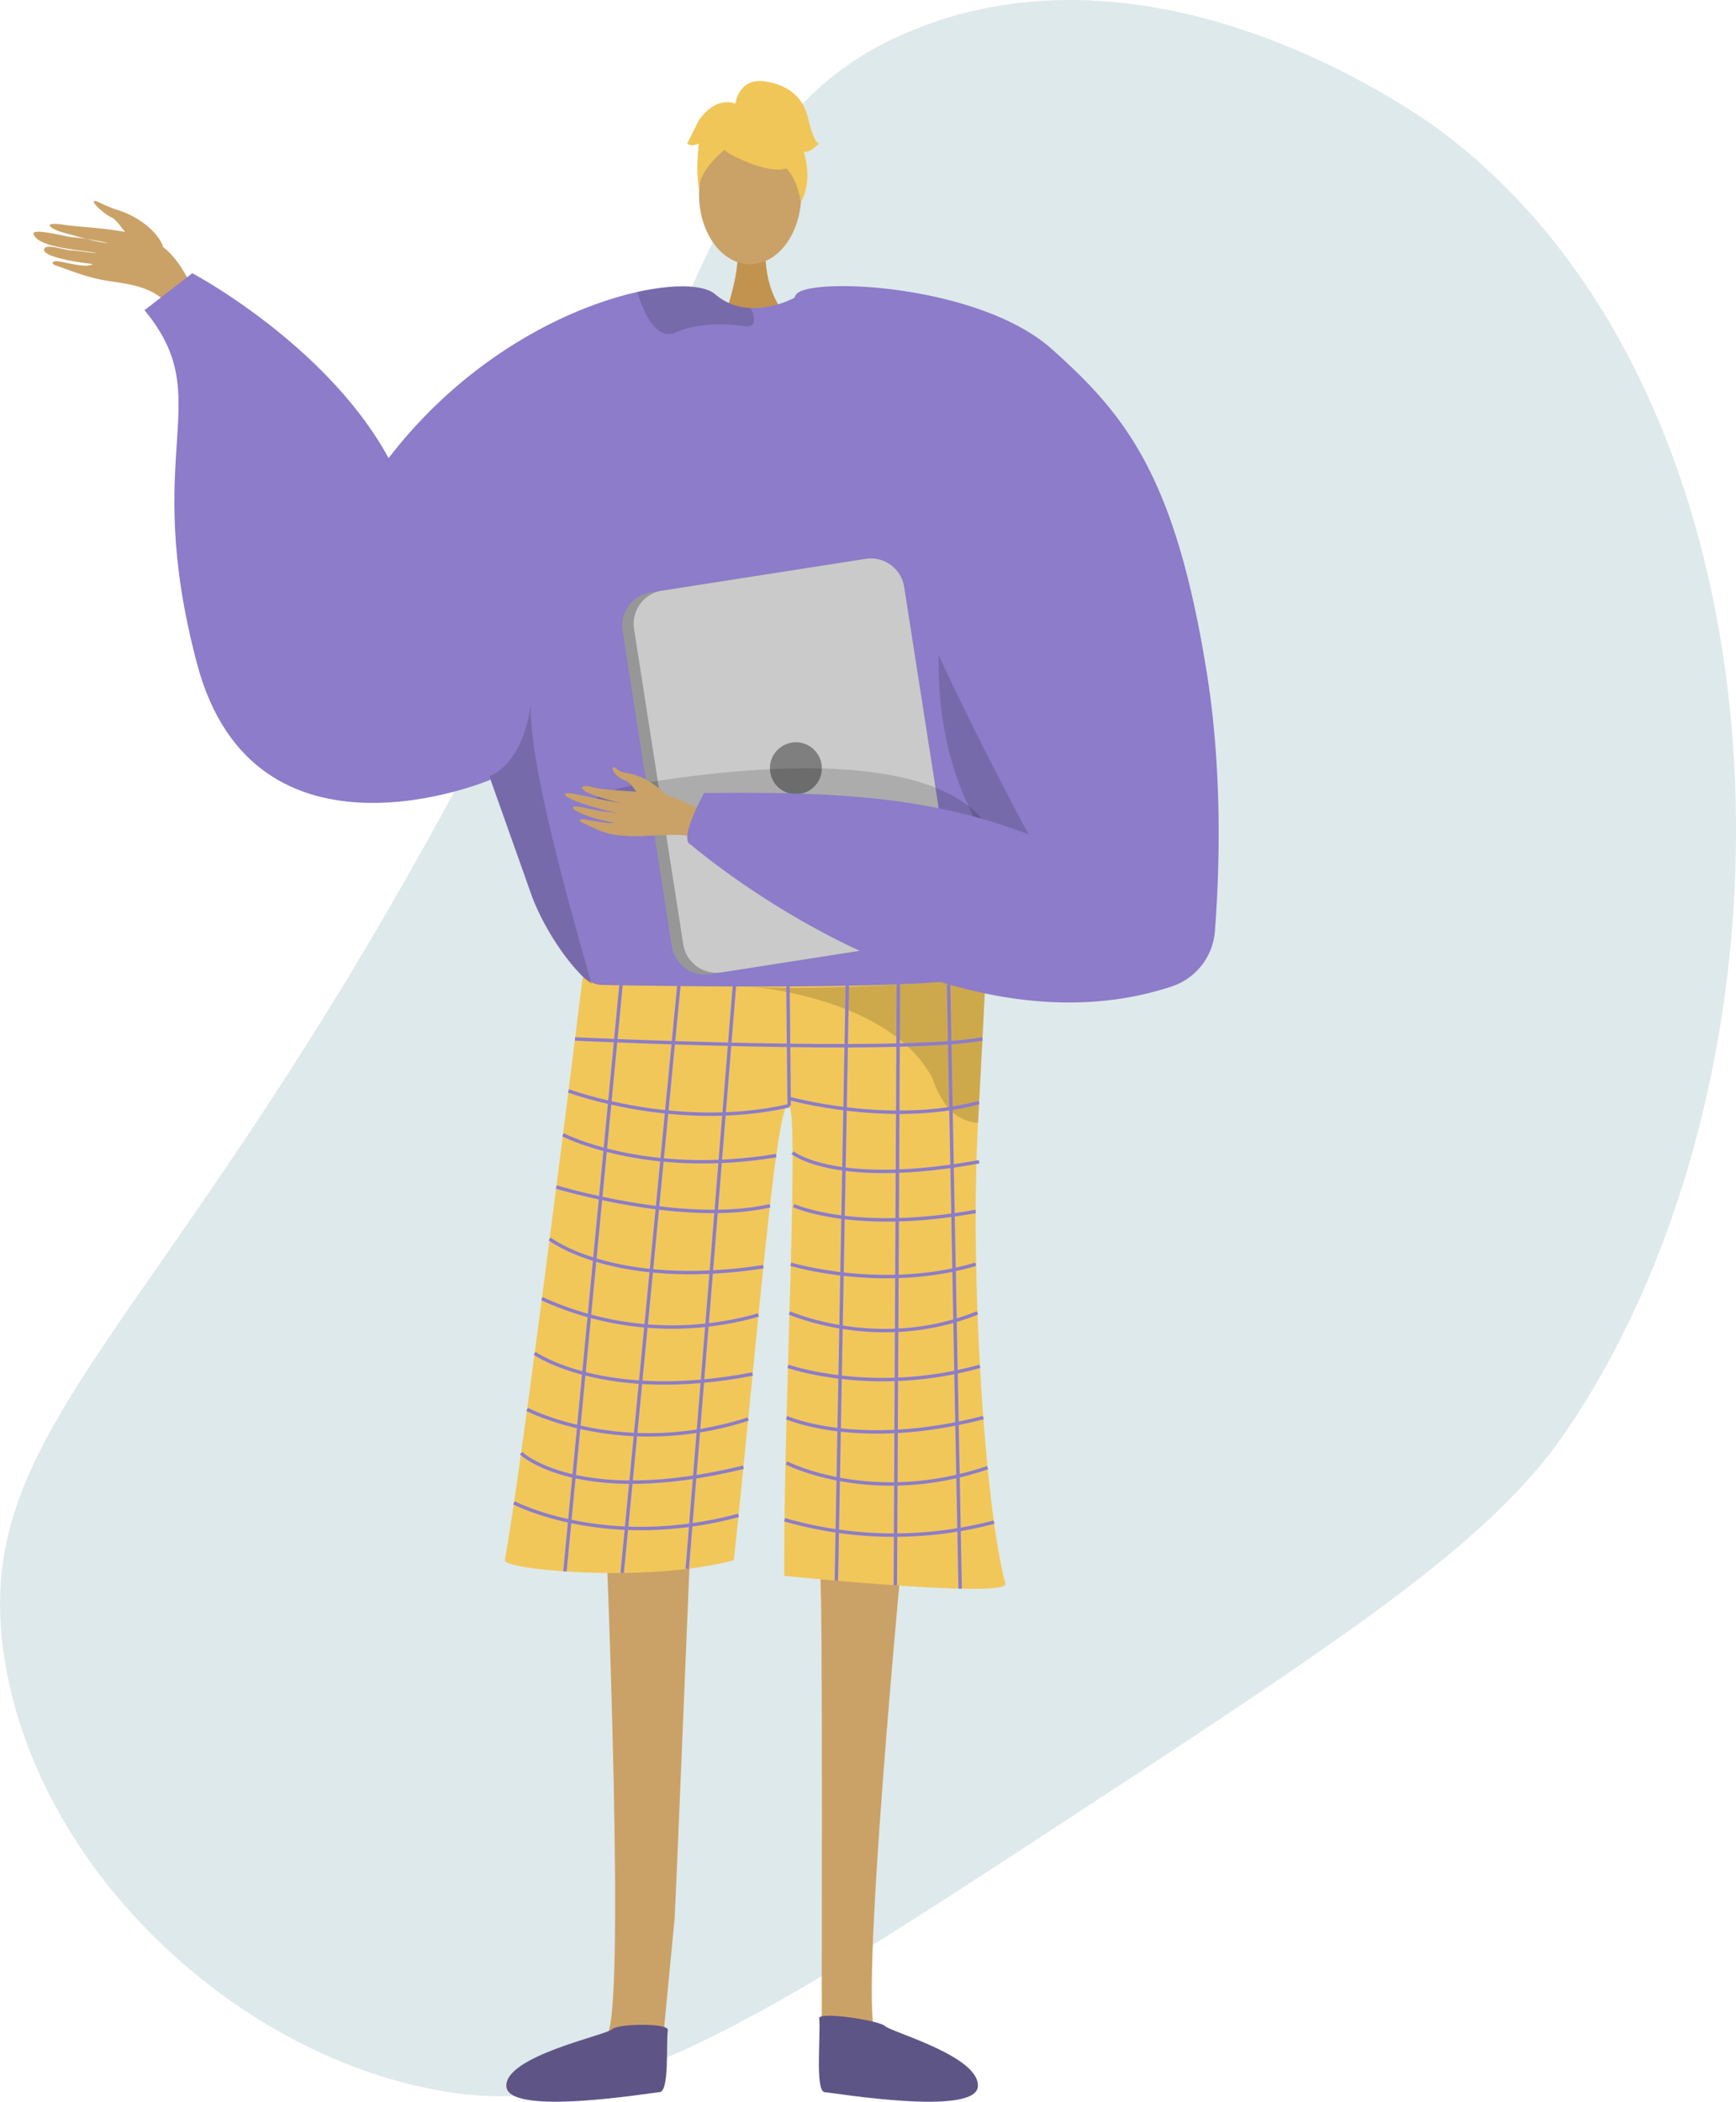 <svg xmlns="http://www.w3.org/2000/svg" width="379.493" height="459.279" viewBox="0 0 379.493 459.279"><defs><style>.a{fill:#bcd3d7;opacity:0.49;}.b,.c{fill:#caa267;}.b{fill-rule:evenodd;}.d{fill:#c2934e;}.e{fill:#8c7cc9;}.f{fill:#f1c759;}.g{opacity:0.15;}.h{fill:#5e5586;}.i{fill:#5e5587;}.j{opacity:0.3;}.k{opacity:0.5;}.l{fill:#f0c659;}.m{fill:#979797;}.n{fill:#cacaca;}.o{fill:#7f7f7f;}.p{fill:none;stroke:#8c7cc9;stroke-miterlimit:10;stroke-width:0.747px;}</style></defs><g transform="translate(-953.898 -278.404)"><path class="a" d="M1184.214,677.976c63.586-41.579,95.378-62.367,111.9-86.6,55.185-80.952,51.415-225-26.832-284.043-4.071-3.072-60.972-44.707-115.787-22.376-45.894,18.7-43.913,63.328-102.985,171.373-63.243,115.674-103.828,134.6-95.537,185.137,7.851,47.848,53.682,88.486,99.21,94.432C1088.039,740.323,1120.558,719.6,1184.214,677.976Z" transform="translate(0)"/><g transform="translate(961.214 296.105)"><g transform="translate(0 26.243)"><path class="b" d="M987.016,326.821c-1.577-3.852-6.584-6.858-9.937-7.784a33.724,33.724,0,0,1-4.271-1.795c-2.6-.876,1.512,2.828,3.066,3.45,1.261.505,3.522,4.262,4.759,5.55s3.888,3.155,5.315,3.168S986.811,327.536,987.016,326.821Z" transform="translate(-958.768 -317.108)"/><path class="b" d="M997.293,339.582c-3.012-5.41-5.268-11.838-11.054-14.525s-14.443-2.641-19.04-3.345c-5.408-.828-3.14.932-.292,1.7,1.852.5,7.841,2.271,9.712,2.257a59.474,59.474,0,0,0-7.809-1.271c-.444.125-9.024-2.217-8.44-.639,1.13,3.061,10.82,3.45,13.907,4.124-1.628-.059-4.275-.547-5.844-.611-1.332-.056-5.352-1.519-5.748-.3-.625,1.929,9.3,3.184,10.617,3.291-1.306,1.049-6.283-.522-8.019-.643-.175-.012-1.754.367.145,1.035,4,1.409,7.1,2.7,11.67,3.372s9.937,1.379,12.984,5.555C992.524,339.45,994.911,339.877,997.293,339.582Z" transform="translate(-960.342 -316.515)"/></g><path class="c" d="M1130.289,572.747s-10.533,108.682-6.054,110.552c8.035,3.409,39.5,14.557,4.809,12.107-17.821,1.074-16.514-2.908-16.792-6.281-.227-2.757.3-100.022-.436-107.586-.164-1.694-.263-2.718-.263-2.718Z" transform="translate(-939.875 -256.264)"/><path class="c" d="M1072.992,572.933s4.566,108.682.089,110.552c-8.035,3.409-39.5,14.557-4.809,12.107,17.821,1.074,16.513-2.908,16.792-6.281.227-2.757,2.248-23.679,2.98-31.243.165-1.694,3.657-86.7,3.657-86.7Z" transform="translate(-947.894 -256.45)"/><path class="d" d="M1102.4,326.053s-.929,10.356,5.459,16.082-14.721,0-14.721,0,3.928-9.918,3.047-16.082S1102.4,326.053,1102.4,326.053Z" transform="translate(-942.367 -290.026)"/><ellipse class="c" cx="11.168" cy="15.237" rx="11.168" ry="15.237" transform="translate(145.494 9.568)"/><path class="e" d="M1018.225,390.517c16.905-35.364,47.079-51.5,66.342-55.781,8.339-1.857,14.633-1.493,16.932.492a12.49,12.49,0,0,0,7.8,3.029,16.9,16.9,0,0,0,4.377-.4,21.742,21.742,0,0,0,4.64-1.577c.713-.332,1.129-.569,1.129-.569a45.292,45.292,0,0,1,11.791.7c43.584,8.533,51.167,81.612,50.776,87.9-.237,3.741-4.105,20.69-8.941,35.755-3.961,12.367-8.584,23.471-12.384,25.006-8.431,3.394-72.093,8.05-85.182,1.806-.305-.228-.636-.475-.949-.746-4.911-4-10.238-11.884-13.063-19.273,0-.008-7.524-21.215-9.06-25.533-.017-.042-.025-.076-.042-.11-.051-.169-.11-.33-.169-.482-.017-.06-.043-.111-.06-.17" transform="translate(-952.507 -288.644)"/><path class="f" d="M1068.133,466.475a6.88,6.88,0,0,0,3.907,1.8c9.181.18,48.833.859,70.343-.377,7.589-.436,12.918-1.11,13.855-2.134a.811.811,0,0,1-.007.087c-.056,1.186-.736,14.76-1.691,32.553-1.886,35.123,1.745,85.429,5.987,100.7.915,3.3-48.351-1.7-48.351-1.7-.138-36.246,3.3-99.88,1.081-102.733-2.7-3.471-7.083,52.5-12.107,99.34-19.51,5.089-50.405,2-50.048,0C1055.343,570.262,1068.133,466.475,1068.133,466.475Z" transform="translate(-948.057 -270.744)"/><path class="g" d="M1048.112,429.662c.017.059.043.11.06.17.059.152.118.313.169.483a1.1,1.1,0,0,1,.042.11c1.536,4.318,9.06,25.525,9.06,25.533,2.825,7.389,8.152,15.277,13.063,19.273-3.334-12.071-13.725-47.062-13.327-61.159C1055.2,427.66,1048.112,429.654,1048.112,429.662Z" transform="translate(-948.462 -277.741)"/><path class="g" d="M1138.32,383.278s-21.1,62.978,37.436,89.725l1.19.79-.3-14.812s-27.581-38.488-27.686-39.479S1138.32,383.278,1138.32,383.278Z" transform="translate(-936.753 -281.909)"/><path class="g" d="M1102.123,340.759c.034,1.009-.5,1.67-2.121,1.45-5.056-.687-10.764-.543-14.912,1.358a3.525,3.525,0,0,1-3.41-.144c-2.654-1.553-4.3-6.184-4.953-8.237a1.409,1.409,0,0,1-.068-.45c8.339-1.857,14.632-1.493,16.932.492a12.49,12.49,0,0,0,7.8,3.029A6.869,6.869,0,0,1,1102.123,340.759Z" transform="translate(-944.598 -288.644)"/><path class="h" d="M1086.688,669.263c.208-1.569-10.957-1.423-12.22-.148s-23.515,5.865-23.074,12.473,31.278,1.412,33.48,1.257S1086.281,672.347,1086.688,669.263Z" transform="translate(-948.018 -243.354)"/><path class="i" d="M1111.627,666.954c-.208-1.569,13.156.422,14.42,1.7s20.719,6.567,20.279,13.175-31.278,1.412-33.48,1.257S1112.035,670.037,1111.627,666.954Z" transform="translate(-939.874 -243.591)"/><g class="j" transform="translate(156.24 195.021)"><path d="M1098.4,468.29l-.443-.036S1098.112,468.264,1098.4,468.29Z" transform="translate(-1097.955 -465.428)"/><path class="k" d="M1098.345,468.627c11.816.942,37.643-.728,37.643-.728,7.589-.436,12.918-1.11,13.855-2.134a.811.811,0,0,1-.007.087c-.056,1.186-.736,14.76-1.691,32.553a8.824,8.824,0,0,1-1.242-.144,9.668,9.668,0,0,1-6.254-4.443,21.488,21.488,0,0,1-2.432-5.078C1129.408,471.977,1102.13,468.967,1098.345,468.627Z" transform="translate(-1097.902 -465.765)"/></g><g transform="translate(142.912)"><g transform="translate(2.358 4.248)"><path class="l" d="M1095.115,309.547s19.334,10.72,13.595-6.491C1104.74,291.149,1081.929,301.874,1095.115,309.547Z" transform="translate(-1087.919 -297.736)"/><path class="l" d="M1098.291,305.344s-10.818,6.418-9.773,12.857c0,0-2.385-19.224,8.37-19.706s14.921.554,13.965,20.883C1110.853,319.377,1107.728,303.208,1098.291,305.344Z" transform="translate(-1088.293 -297.644)"/></g><path class="l" d="M1095.45,299.218s.544-5.99,6.482-5.141,8.482,4.241,9.33,7.634,1.7,5.938,2.545,5.938c0,0-2.545,2.544-3.394,1.7,0,0,2.2,6.1-.6,11.108,0,0-1.1-7.716-5.342-8.564S1095.45,299.218,1095.45,299.218Z" transform="translate(-1084.966 -293.994)"/><path class="l" d="M1097.244,298.614s-4.242-2.544-8.483,3.394l-2.544,5.09s.848.848,2.544,0c0,0-.772,5.977.038,9.35l2.507-10.2Z" transform="translate(-1086.216 -293.442)"/></g><g transform="translate(128.69 104.337)"><path class="m" d="M1073.78,401.717l10.756,68.9a7.358,7.358,0,0,0,8.4,6.133l47.028-7.346a2.264,2.264,0,0,0,.33-.068,7.331,7.331,0,0,0,5.794-8.33l-10.755-68.9a7.348,7.348,0,0,0-8.4-6.124l-44.847,7-2.18.339A7.346,7.346,0,0,0,1073.78,401.717Z" transform="translate(-1073.69 -385.892)"/><path class="n" d="M1075.991,401.31l10.756,68.9a7.349,7.349,0,0,0,8.4,6.125l44.846-7a7.331,7.331,0,0,0,5.794-8.33l-10.755-68.9a7.348,7.348,0,0,0-8.4-6.124l-44.848,7A7.332,7.332,0,0,0,1075.991,401.31Z" transform="translate(-1073.391 -385.892)"/><circle class="o" cx="5.677" cy="5.677" r="5.677" transform="translate(32.3 40.169)"/></g><path class="g" d="M1156.219,444.857s1.1-25.329-66.759-16.846,50.9,16.117,50.9,16.117Z" transform="translate(-945.7 -276.09)"/><g transform="translate(116.18 44.823)"><g transform="translate(0 105.148)"><path class="b" d="M1096.57,437.036c-.8-.27-9.291-5.352-13.892-5.777s-11.482-.616-13.858-1.292c-2.794-.795-3.5.316-.281,1.544a45.326,45.326,0,0,0,7.329,2.075c.46.018-2.537-.384-5.8-1.059-3.464-.719-7.221-1.7-7.393-1.077-.334,1.2,9.645,3.886,11.4,4.077a44.405,44.405,0,0,1-4.634-.562c-2.091-.371-4.488-1.111-4.959-.678-.742.684,4.543,2.757,8.91,3.363.076.141-1.335.362-6.474-.705-.516-.108-1.832.118-.141.9,3.559,1.646,4.97,2.616,10.127,2.777,5.031.157,10.584-.879,14.2.335Z" transform="translate(-1062.671 -425.597)"/><path class="b" d="M1083.659,432.2s-3.9-4.091-8.269-4.766c-2.6-.4-2.539-1.055-2.983-1.25-1.471-.648-.047,2.083,2.162,2.784,1.8.569,2.8,3.637,3.876,4.287s4.306,1.844,5.112,1.421S1083.659,432.2,1083.659,432.2Z" transform="translate(-1061.434 -426.086)"/></g><path class="e" d="M1165.951,347.263c15.979,14.3,27.034,27.574,33.931,71.254,3.5,22.16,2.587,44.321,1.676,56.007a13.808,13.808,0,0,1-9.488,12.008c-50.061,16.511-105.05-30.991-105.05-30.991-2.867-1.067,2.9-11.29,2.9-11.29,27.677-.286,48.883.562,70.938,9.044-.112-.052-21.681-40.566-24.6-51.744-7.644-29.311-32.807-54.676-26.3-66.164C1112.216,331.413,1149.835,332.842,1165.951,347.263Z" transform="translate(-1059.483 -333.474)"/></g><g transform="translate(116.18 194.872)"><line class="p" x1="12.511" y2="130.82"/><line class="p" x1="12.416" y2="128.542" transform="translate(12.511 2.616)"/><line class="p" x1="10.325" y2="127.643" transform="translate(26.739 2.616)"/><line class="p" x2="0.266" y2="26.44" transform="translate(48.753 2.616)"/><line class="p" x1="2.396" y2="130.23" transform="translate(59.333 2.616)"/><line class="p" x1="0.667" y2="131.322" transform="translate(72.226 2.535)"/><line class="p" x2="2.526" y2="132.076" transform="translate(83.867 2.535)"/></g><path class="p" d="M1064.611,478.376s70.452,3.327,89.066,0" transform="translate(-946.229 -269.037)"/><path class="p" d="M1111.6,491.614c-24.65,5.583-48.24-3.244-48.24-3.244" transform="translate(-946.398 -267.685)"/><path class="p" d="M1105.612,489.758s22.245,6.25,41.785.972" transform="translate(-940.679 -267.497)"/><path class="p" d="M1062.29,496.814s17.764,9.3,46.618,4.56" transform="translate(-946.543 -266.542)"/><path class="p" d="M1061.009,506.871s27.644,8.44,46.706,4.1" transform="translate(-946.716 -265.181)"/><path class="p" d="M1059.725,516.862s14.078,11.037,46.721,6.085" transform="translate(-946.89 -263.828)"/><path class="p" d="M1058.23,528.354a68.492,68.492,0,0,0,47.349,3.566" transform="translate(-947.092 -262.273)"/><path class="p" d="M1056.84,538.881s15.2,10.793,47.649,4.524" transform="translate(-947.28 -260.848)"/><path class="p" d="M1055.386,549.674s20.986,10.97,48.331,2.107" transform="translate(-947.477 -259.387)"/><path class="p" d="M1054.223,558.1s12.381,11.907,48.6,3.08" transform="translate(-947.635 -258.247)"/><path class="p" d="M1052.853,567.656s20.02,10.547,49.089,2.748" transform="translate(-947.82 -256.953)"/><path class="p" d="M1106.5,500.275s9.294,7.674,40.775,1.977" transform="translate(-940.558 -266.073)"/><path class="p" d="M1106.717,510.447s13.042,6.081,39.786,1.278" transform="translate(-940.529 -264.697)"/><path class="p" d="M1106.157,521.738s20.137,6.065,40.422,0" transform="translate(-940.605 -263.168)"/><path class="p" d="M1105.9,531.1s19.575,8.7,41.1,0" transform="translate(-940.64 -261.901)"/><path class="p" d="M1105.612,541.38s18.637,6.54,41.97,0" transform="translate(-940.679 -260.51)"/><path class="p" d="M1105.347,551.253s15.709,7.048,43.007,0" transform="translate(-940.715 -259.173)"/><path class="p" d="M1105.347,559.988S1124,569.6,1149.3,561.009" transform="translate(-940.715 -257.991)"/><path class="p" d="M1104.952,570.907a86.222,86.222,0,0,0,45.788.529" transform="translate(-940.768 -256.513)"/><path class="e" d="M1057.369,441.67s-51.634,21.906-64.162-25.335,4.7-57.692-11.484-77.262l10.441-8.086s36.018,19.052,46.72,48.807S1057.369,441.67,1057.369,441.67Z" transform="translate(-957.448 -288.987)"/></g></g></svg>